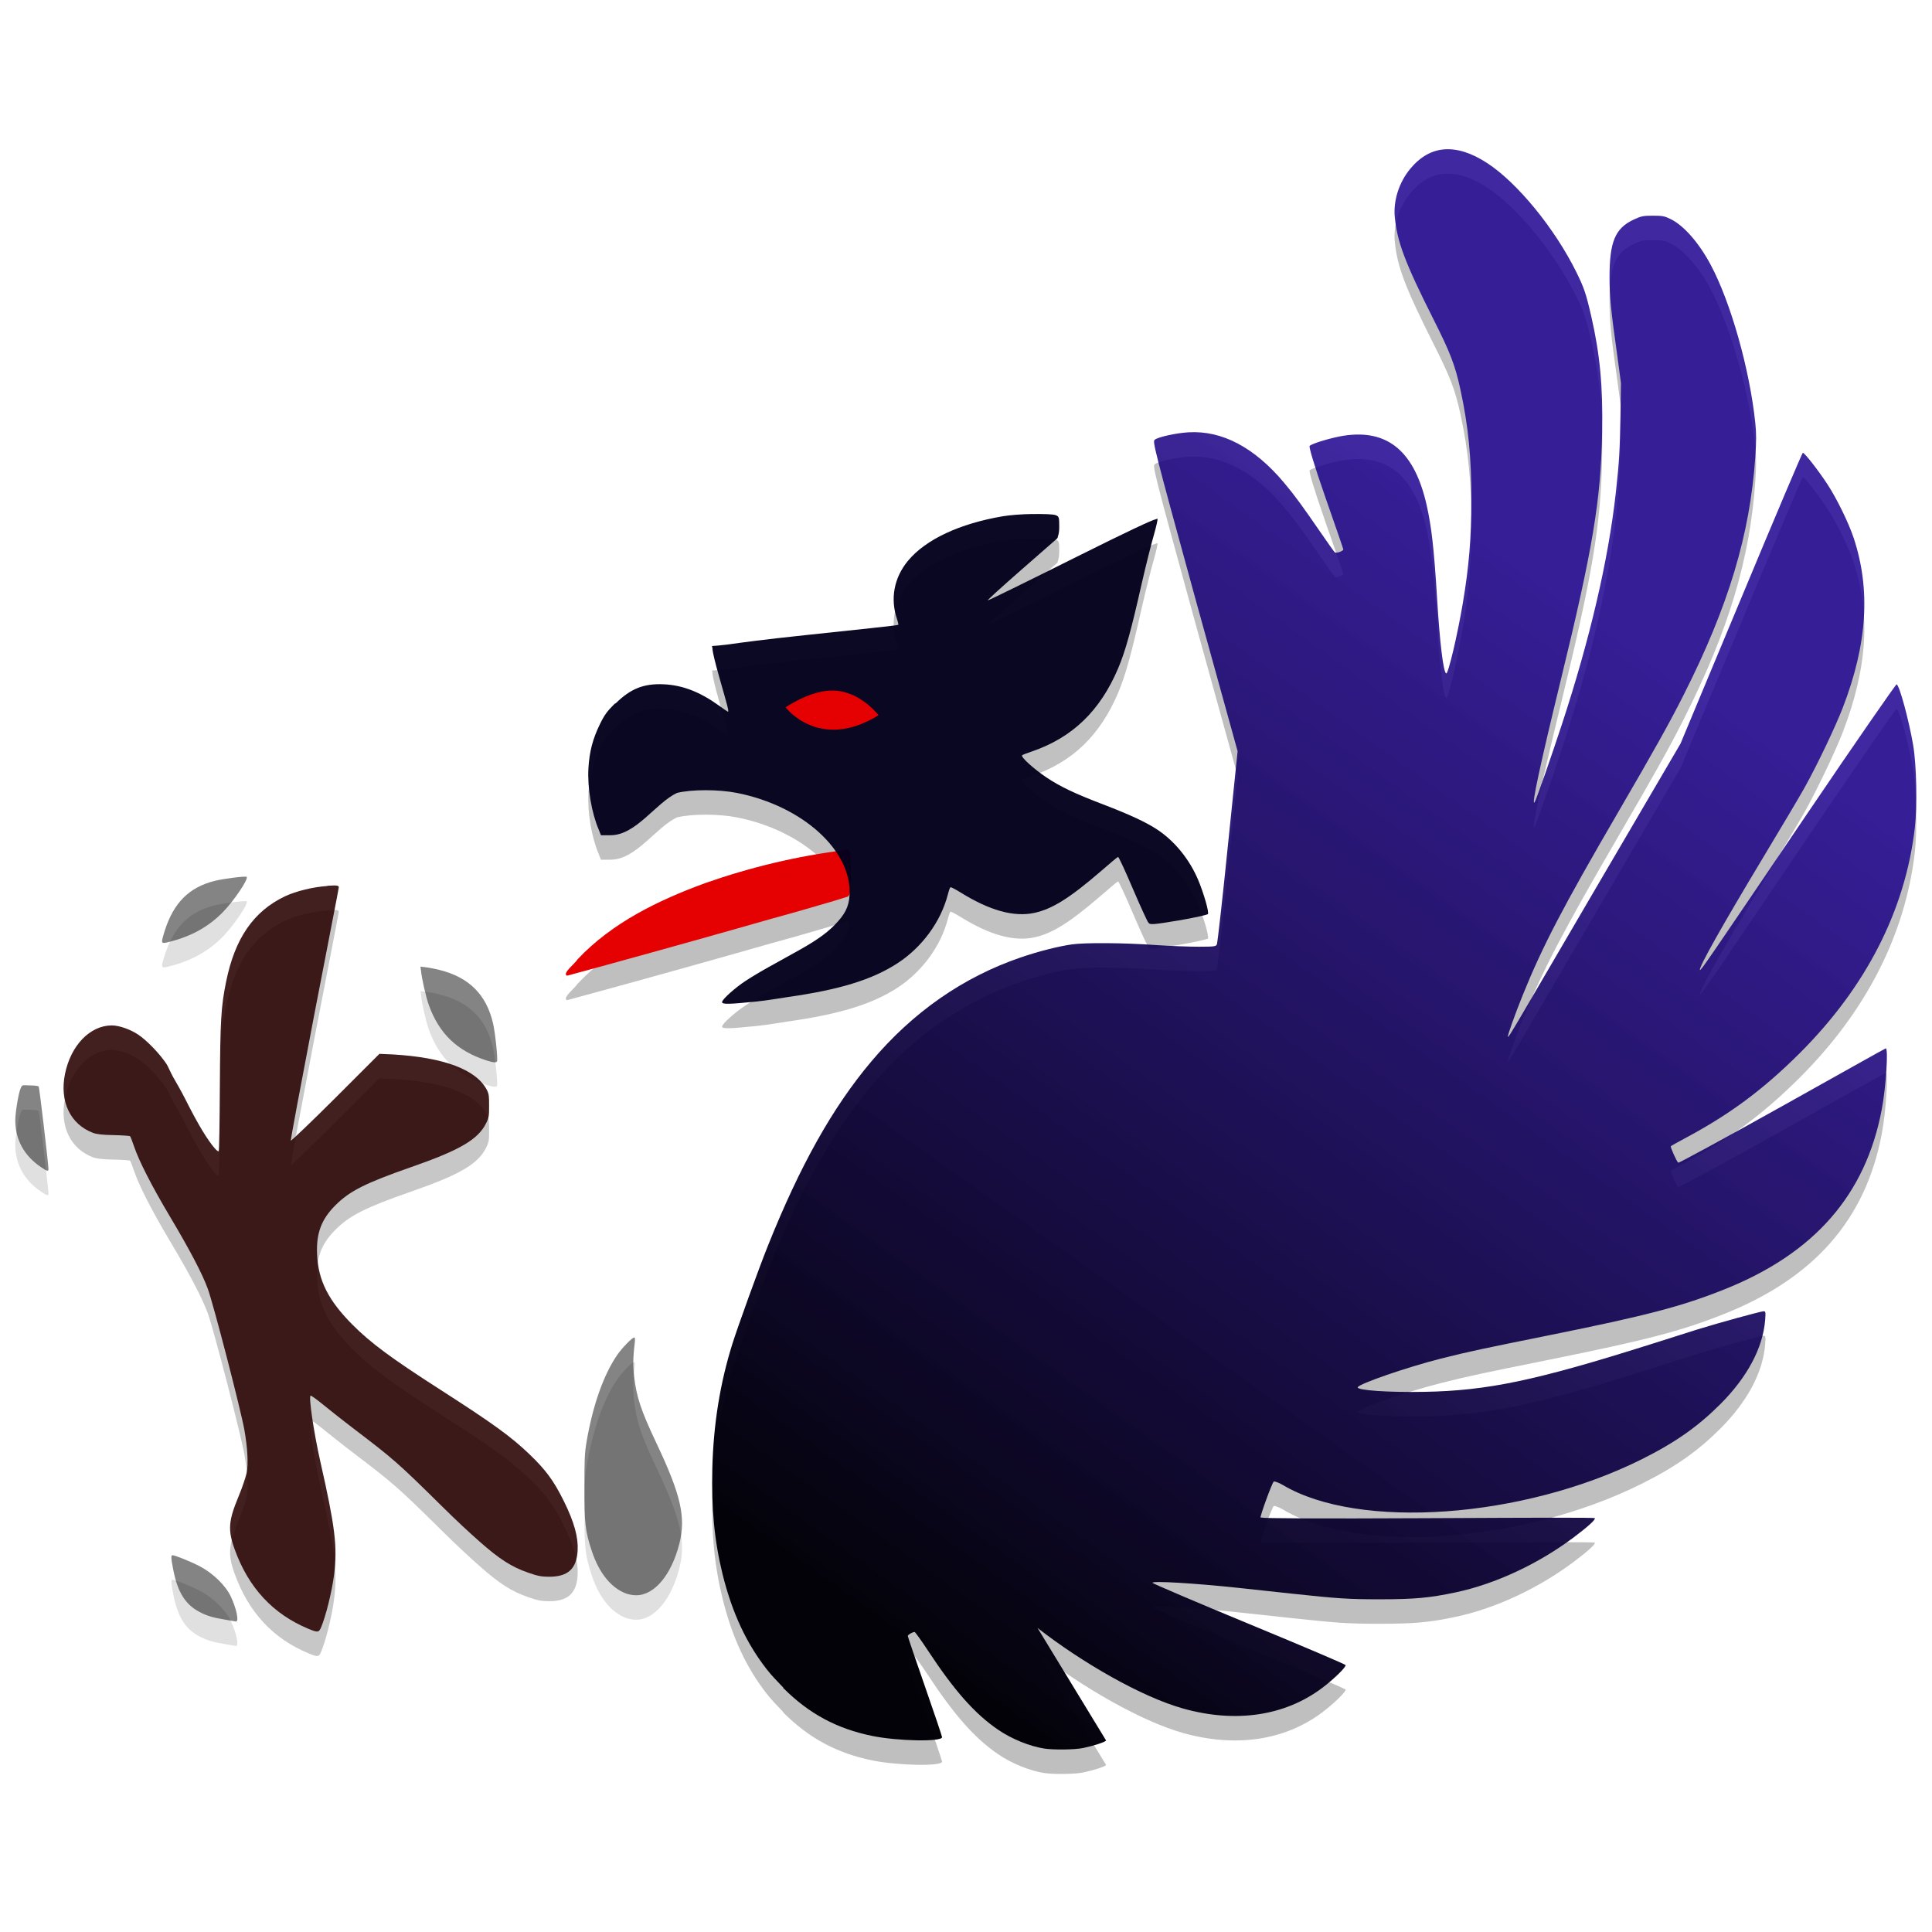 <?xml version="1.0" encoding="UTF-8" standalone="no"?>
<!-- Created with Inkscape (http://www.inkscape.org/) -->

<svg
   xmlns:dc="http://purl.org/dc/elements/1.1/"
   xmlns:cc="http://creativecommons.org/ns#"
   xmlns:rdf="http://www.w3.org/1999/02/22-rdf-syntax-ns#"
   xmlns:svg="http://www.w3.org/2000/svg"
   xmlns="http://www.w3.org/2000/svg"
   xmlns:xlink="http://www.w3.org/1999/xlink"
   xmlns:sodipodi="http://sodipodi.sourceforge.net/DTD/sodipodi-0.dtd"
   xmlns:inkscape="http://www.inkscape.org/namespaces/inkscape"
   width="128"
   height="128"
   viewBox="0 0 33.867 33.867"
   version="1.1"
   id="svg853"
   inkscape:version="0.92.2 5c3e80d, 2017-08-06"
   sodipodi:docname="drawing.svg">
  <defs
     id="defs847">
    <linearGradient
       inkscape:collect="always"
       id="linearGradient1635">
      <stop
         style="stop-color:#010006;stop-opacity:0.988"
         offset="0"
         id="stop1631" />
      <stop
         style="stop-color:#1c008e;stop-opacity:0.843"
         offset="1"
         id="stop1633" />
    </linearGradient>
    <linearGradient
       inkscape:collect="always"
       xlink:href="#linearGradient1635"
       id="linearGradient1637"
       x1="6.918"
       y1="290.153"
       x2="22.526"
       y2="268.249"
       gradientUnits="userSpaceOnUse" />
  </defs>
  <sodipodi:namedview
     id="base"
     pagecolor="#ffffff"
     bordercolor="#666666"
     borderopacity="1.0"
     inkscape:pageopacity="0.0"
     inkscape:pageshadow="2"
     inkscape:zoom="2.8"
     inkscape:cx="37.639342"
     inkscape:cy="33.112494"
     inkscape:document-units="mm"
     inkscape:current-layer="layer1"
     showgrid="false"
     units="px"
     inkscape:window-width="1600"
     inkscape:window-height="814"
     inkscape:window-x="0"
     inkscape:window-y="0"
     inkscape:window-maximized="1" />
  <g
     inkscape:label="Layer 1"
     inkscape:groupmode="layer"
     id="layer1"
     transform="translate(0,-263.133)">
    <g
       id="g1710"
       transform="matrix(0.811,0,0,0.811,8.734,55.71)"
       style="stroke-width:1.233">
      <g
         transform="translate(0,0.529)"
         style="opacity:0.25;fill:#000000;stroke-width:1.519"
         id="g1680">
        <path
           id="path1654"
           d="m 7.478,274.139 c -1.023,0.127 -2.033,0.37 -3.005,0.711 -1.008,0.369 -2.014,0.855 -2.759,1.648 -0.055,0.093 -0.337,0.303 -0.228,0.354 1.095,-0.296 2.634,-0.724 3.673,-1.019 0.282,-0.08 0.495,-0.141 0.741,-0.211 0.45,-0.122 0.898,-0.252 1.346,-0.384 l 0.318,-0.099 c 0.1,-0.118 0.043,-0.47 0.057,-0.675 -0.031,-0.108 0.062,-0.392 -0.143,-0.325 z"
           style="fill:#000000;fill-opacity:1;stroke-width:0.326"
           inkscape:connector-curvature="0" />
        <path
           id="path1656"
           d="m 11.548,266.872 c -0.239,0.003 -0.495,0.024 -0.642,0.049 -0.927,0.157 -1.666,0.498 -2.051,0.964 -0.301,0.364 -0.386,0.82 -0.235,1.26 0.02,0.059 0.034,0.114 0.025,0.124 -0.01,0.01 -0.919,0.107 -2.013,0.222 -0.894,0.094 -1.383,0.161 -1.643,0.198 -0.035,0.005 -0.207,0.022 -0.222,0.025 -0.01,0.002 -0.147,0.011 -0.148,0.012 -0.002,0.002 0.012,0.039 0.012,0.049 8.071e-4,0.014 -0.003,0.022 0,0.025 0.01,0.082 0.049,0.257 0.148,0.605 0.176,0.616 0.213,0.741 0.185,0.741 -0.006,0 -0.098,-0.064 -0.198,-0.136 -0.412,-0.296 -0.785,-0.438 -1.186,-0.457 -0.443,-0.021 -0.723,0.1 -1.038,0.408 -0.007,0.007 -0.018,0.006 -0.025,0.012 -0.158,0.158 -0.218,0.232 -0.321,0.445 -0.151,0.31 -0.226,0.586 -0.247,0.951 -0.024,0.427 0.07,0.967 0.222,1.322 l 0.049,0.124 h 0.21 c 0.547,0 0.977,-0.7 1.433,-0.914 0.318,-0.079 0.903,-0.078 1.297,0 1.422,0.282 2.487,1.247 2.433,2.211 -0.014,0.257 -0.106,0.426 -0.334,0.655 -0.19,0.191 -0.438,0.36 -0.865,0.593 -0.15,0.082 -0.399,0.223 -0.556,0.309 -0.157,0.086 -0.38,0.221 -0.494,0.296 -0.226,0.149 -0.506,0.398 -0.506,0.457 0,0.051 0.14,0.049 0.741,-0.012 0.258,-0.026 0.47,-0.067 0.692,-0.099 1.078,-0.154 1.797,-0.363 2.359,-0.729 0.534,-0.348 0.936,-0.901 1.087,-1.482 0.024,-0.094 0.047,-0.161 0.062,-0.161 0.015,0 0.112,0.05 0.21,0.111 0.635,0.395 1.156,0.537 1.593,0.445 0.391,-0.083 0.767,-0.318 1.458,-0.914 0.183,-0.158 0.342,-0.296 0.358,-0.296 0.016,0 0.16,0.315 0.321,0.692 0.161,0.377 0.312,0.704 0.334,0.729 0.037,0.044 0.067,0.049 0.655,-0.049 0.334,-0.056 0.617,-0.123 0.63,-0.136 0.034,-0.032 -0.093,-0.465 -0.21,-0.741 -0.188,-0.445 -0.512,-0.847 -0.902,-1.099 -0.233,-0.151 -0.584,-0.315 -1.149,-0.531 -0.615,-0.235 -0.932,-0.386 -1.223,-0.581 -0.288,-0.193 -0.567,-0.449 -0.531,-0.482 0.014,-0.013 0.113,-0.049 0.222,-0.086 0.868,-0.301 1.463,-0.873 1.853,-1.791 0.161,-0.378 0.291,-0.861 0.506,-1.816 0.098,-0.433 0.224,-0.922 0.272,-1.087 0.047,-0.165 0.081,-0.315 0.074,-0.334 -8.07e-4,-0.002 -0.029,0.011 -0.037,0.012 -0.086,0.019 -0.581,0.247 -1.791,0.852 -0.996,0.498 -1.827,0.906 -1.841,0.902 -0.013,-0.004 0.305,-0.293 0.704,-0.642 0.399,-0.349 0.76,-0.663 0.791,-0.692 0.02,-0.019 0.016,-0.037 0.025,-0.062 0.012,-0.037 0.025,-0.086 0.025,-0.198 0,-0.206 -0.007,-0.219 -0.074,-0.247 -0.054,-0.023 -0.267,-0.028 -0.506,-0.025 z"
           style="fill:#000000;fill-opacity:0.961;stroke-width:0.326"
           inkscape:connector-curvature="0" />
        <path
           id="path1658"
           d="m 20.454,258.99 c -0.277,0.02 -0.523,0.158 -0.741,0.42 -0.246,0.296 -0.37,0.696 -0.334,1.051 0.053,0.524 0.208,0.956 0.84,2.211 0.347,0.69 0.461,0.966 0.58,1.519 0.169,0.781 0.236,1.465 0.235,2.372 -0.001,0.835 -0.052,1.443 -0.185,2.236 -0.117,0.696 -0.316,1.533 -0.358,1.519 -0.064,-0.021 -0.14,-0.671 -0.198,-1.618 -0.068,-1.115 -0.125,-1.563 -0.222,-2.002 -0.259,-1.17 -0.836,-1.664 -1.792,-1.519 -0.268,0.041 -0.701,0.172 -0.741,0.222 -0.017,0.021 0.079,0.362 0.345,1.125 0.21,0.599 0.383,1.1 0.383,1.111 5.1e-5,0.038 -0.152,0.09 -0.185,0.063 -0.017,-0.014 -0.168,-0.23 -0.334,-0.47 -0.349,-0.507 -0.526,-0.754 -0.765,-1.038 -0.643,-0.764 -1.339,-1.128 -2.062,-1.086 -0.264,0.015 -0.662,0.102 -0.73,0.161 -0.047,0.041 -0.036,0.108 0.864,3.384 l 0.927,3.348 -0.211,2.051 c -0.114,1.131 -0.223,2.082 -0.234,2.113 -0.019,0.054 -0.024,0.062 -0.396,0.062 -0.209,0 -0.633,-0.015 -0.939,-0.037 -0.675,-0.048 -1.518,-0.054 -1.804,-0.013 -0.292,0.042 -0.715,0.148 -1.111,0.284 -1.237,0.424 -2.32,1.175 -3.225,2.249 -0.834,0.99 -1.541,2.251 -2.236,3.99 -0.209,0.522 -0.659,1.774 -0.765,2.113 -0.263,0.839 -0.409,1.729 -0.433,2.693 -0.021,0.859 0.044,1.564 0.222,2.285 0.209,0.845 0.521,1.499 0.952,2.051 0.103,0.132 0.215,0.249 0.334,0.371 0.004,0.005 0.007,0.007 0.011,0.011 0.004,0.004 0.009,0.009 0.013,0.013 0.002,0.002 -0.002,0.009 0,0.011 0.555,0.556 1.157,0.881 1.926,1.038 0.55,0.112 1.508,0.131 1.508,0.026 0,-0.018 -0.167,-0.514 -0.371,-1.099 -0.204,-0.585 -0.37,-1.073 -0.37,-1.088 -1.461e-4,-0.026 0.102,-0.086 0.148,-0.086 0.012,0 0.141,0.179 0.284,0.396 0.575,0.874 1.018,1.374 1.521,1.717 0.298,0.204 0.689,0.359 1,0.407 0.192,0.029 0.651,0.027 0.84,-0.013 0.234,-0.049 0.466,-0.126 0.494,-0.161 l -1.483,-2.434 c 0.972,0.757 2.248,1.49 3.15,1.743 1.13,0.317 2.195,0.162 3.003,-0.446 0.256,-0.192 0.519,-0.452 0.506,-0.493 -0.006,-0.019 -0.945,-0.418 -2.088,-0.89 -1.143,-0.472 -2.081,-0.873 -2.087,-0.889 -0.015,-0.046 0.886,0.006 1.865,0.11 0.313,0.033 0.823,0.09 1.137,0.123 1.008,0.108 1.234,0.124 1.928,0.123 0.736,-4e-4 1.059,-0.03 1.618,-0.148 0.871,-0.184 1.804,-0.623 2.568,-1.198 0.311,-0.234 0.464,-0.377 0.446,-0.407 -0.01,-0.016 -1.235,-0.012 -3.607,0 -2.442,0.012 -3.553,0.004 -3.594,-0.013 -0.007,-10e-4 -0.02,0.002 -0.024,0 -0.016,-0.025 0.244,-0.738 0.284,-0.778 0.011,-0.012 0.103,0.018 0.198,0.074 1.645,0.977 5.187,0.725 7.756,-0.556 0.737,-0.368 1.224,-0.715 1.706,-1.198 0.576,-0.578 0.916,-1.21 0.963,-1.816 0.014,-0.179 0.007,-0.185 -0.037,-0.185 -0.055,0 -0.952,0.245 -1.432,0.394 -0.177,0.055 -0.632,0.2 -1.013,0.321 -2.492,0.788 -3.526,1.001 -4.88,1.026 -0.774,0.015 -1.467,-0.032 -1.445,-0.099 0.025,-0.075 1.078,-0.437 1.792,-0.618 0.609,-0.154 0.929,-0.22 2.346,-0.506 2.095,-0.423 2.855,-0.62 3.781,-0.989 1.953,-0.778 3.059,-2.046 3.408,-3.891 0.091,-0.48 0.146,-1.321 0.087,-1.321 -0.012,0 -1.015,0.565 -2.236,1.247 -1.221,0.682 -2.234,1.233 -2.249,1.224 -0.034,-0.021 -0.177,-0.342 -0.161,-0.358 0.007,-0.007 0.163,-0.093 0.358,-0.198 0.937,-0.504 1.648,-1.035 2.421,-1.804 1.444,-1.439 2.289,-3.1 2.495,-4.879 0.055,-0.479 0.038,-1.353 -0.037,-1.792 -0.089,-0.52 -0.294,-1.288 -0.357,-1.309 -0.014,-0.005 -0.888,1.254 -1.928,2.79 -2.189,3.236 -2.305,3.402 -2.322,3.385 -0.039,-0.039 0.482,-0.962 1.359,-2.421 0.38,-0.631 0.787,-1.315 0.901,-1.519 0.281,-0.503 0.676,-1.337 0.827,-1.73 0.531,-1.38 0.605,-2.551 0.235,-3.669 -0.108,-0.325 -0.366,-0.853 -0.568,-1.161 -0.2,-0.305 -0.501,-0.69 -0.532,-0.679 -0.014,0.005 -0.615,1.423 -1.334,3.15 l -1.309,3.137 -1.816,3.1 c -1.816,3.105 -1.896,3.255 -1.915,3.236 -0.015,-0.015 0.151,-0.48 0.321,-0.901 0.426,-1.054 0.863,-1.894 2.062,-3.953 0.766,-1.315 1.111,-1.93 1.42,-2.544 0.965,-1.911 1.43,-3.455 1.545,-5.139 0.023,-0.342 0.023,-0.505 0,-0.728 -0.121,-1.163 -0.532,-2.612 -0.965,-3.422 -0.251,-0.471 -0.577,-0.846 -0.864,-0.987 -0.13,-0.064 -0.173,-0.074 -0.383,-0.074 -0.216,0 -0.255,0.009 -0.42,0.086 -0.403,0.189 -0.519,0.486 -0.519,1.248 1.18e-4,0.409 0.031,0.728 0.161,1.642 l 0.086,0.642 -0.011,0.73 c -0.014,0.723 -0.024,0.956 -0.099,1.631 -0.164,1.484 -0.568,3.19 -1.162,5.002 -0.224,0.683 -0.555,1.635 -0.592,1.693 -0.086,0.134 0.127,-0.847 0.556,-2.607 0.705,-2.887 0.872,-3.917 0.901,-5.373 0.02,-1.008 -0.048,-1.703 -0.235,-2.52 -0.112,-0.489 -0.156,-0.617 -0.321,-0.952 -0.462,-0.937 -1.269,-1.929 -1.928,-2.359 -0.34,-0.222 -0.648,-0.317 -0.926,-0.297 z"
           style="fill:#000000;fill-opacity:1;stroke-width:0.326"
           inkscape:connector-curvature="0" />
        <path
           id="path1660"
           d="m -5.437,274.716 c -0.023,-0.023 -0.498,0.038 -0.692,0.086 -0.55,0.138 -0.88,0.466 -1.075,1.062 -0.035,0.107 -0.062,0.209 -0.062,0.235 0,0.058 0.019,0.06 0.235,0 0.448,-0.124 0.802,-0.334 1.087,-0.63 0.234,-0.242 0.551,-0.709 0.506,-0.754 z"
           style="fill:#000000;fill-opacity:0.482;stroke-width:0.326"
           inkscape:connector-curvature="0" />
        <path
           id="path1662"
           d="m -3.695,274.913 c -0.295,0.018 -0.675,0.109 -0.914,0.222 -0.682,0.324 -1.083,0.912 -1.272,1.841 -0.111,0.543 -0.129,0.841 -0.136,2.285 -0.004,0.753 -0.015,1.374 -0.025,1.383 -0.01,0.01 -0.045,-0.014 -0.086,-0.062 -0.154,-0.179 -0.352,-0.497 -0.63,-1.05 -0.102,-0.204 -0.185,-0.339 -0.272,-0.494 -0.047,-0.084 -0.112,-0.235 -0.136,-0.272 -0.151,-0.229 -0.429,-0.516 -0.618,-0.642 -0.161,-0.108 -0.405,-0.198 -0.568,-0.198 -0.472,0 -0.888,0.432 -1.013,1.05 -0.12,0.594 0.114,1.086 0.605,1.272 0.08,0.03 0.205,0.045 0.445,0.049 0.182,0.004 0.349,0.014 0.358,0.025 0.01,0.011 0.049,0.113 0.086,0.222 0.109,0.319 0.375,0.842 0.778,1.519 0.426,0.715 0.699,1.236 0.815,1.556 0.125,0.343 0.711,2.606 0.791,3.051 0.069,0.387 0.087,0.741 0.049,0.926 -0.017,0.082 -0.093,0.315 -0.173,0.506 -0.221,0.531 -0.238,0.73 -0.086,1.149 0.301,0.834 0.831,1.4 1.593,1.717 0.193,0.08 0.225,0.085 0.272,-0.025 0.104,-0.245 0.238,-0.779 0.284,-1.149 0.075,-0.605 0.02,-1.036 -0.296,-2.433 -0.146,-0.647 -0.261,-1.433 -0.21,-1.433 0.012,10e-6 0.108,0.065 0.21,0.148 0.102,0.084 0.44,0.354 0.754,0.593 0.818,0.624 0.919,0.708 1.853,1.631 0.353,0.349 0.608,0.584 0.828,0.778 0.437,0.387 0.699,0.554 1.062,0.679 0.196,0.068 0.277,0.086 0.445,0.086 0.409,3.9e-4 0.596,-0.171 0.618,-0.568 0.015,-0.281 -0.07,-0.604 -0.296,-1.062 -0.221,-0.449 -0.398,-0.684 -0.741,-1.013 -0.399,-0.383 -0.769,-0.654 -1.964,-1.421 -1.017,-0.653 -1.471,-0.987 -1.865,-1.383 -0.52,-0.522 -0.741,-0.955 -0.766,-1.519 -0.021,-0.464 0.095,-0.761 0.395,-1.062 0.308,-0.309 0.648,-0.481 1.643,-0.828 1.052,-0.366 1.444,-0.596 1.618,-0.951 0.061,-0.124 0.062,-0.163 0.062,-0.371 -5.944e-5,-0.199 8.659e-5,-0.252 -0.049,-0.346 -0.229,-0.437 -0.919,-0.7 -2.038,-0.766 l -0.284,-0.012 -0.951,0.951 c -0.523,0.522 -0.956,0.934 -0.964,0.926 -0.008,-0.008 0.22,-1.227 0.506,-2.718 0.287,-1.491 0.531,-2.729 0.531,-2.755 0,-0.043 -0.023,-0.051 -0.247,-0.037 z"
           style="fill:#000000;fill-opacity:0.875;stroke-width:0.326"
           inkscape:connector-curvature="0" />
        <path
           id="path1664"
           d="m -1.682,276.655 0.012,0.086 c 0.016,0.167 0.103,0.561 0.173,0.754 0.221,0.608 0.606,0.98 1.235,1.186 0.15,0.049 0.218,0.053 0.235,0.025 0.023,-0.041 -0.038,-0.62 -0.086,-0.828 -0.145,-0.617 -0.515,-0.989 -1.149,-1.149 -0.124,-0.031 -0.267,-0.057 -0.321,-0.062 l -0.099,-0.012 z"
           style="fill:#000000;fill-opacity:0.482;stroke-width:0.326"
           inkscape:connector-curvature="0" />
        <path
           id="path1666"
           d="m -10.279,279.224 c -0.026,0.01 -0.033,0.034 -0.049,0.074 -0.045,0.108 -0.111,0.52 -0.111,0.679 0,0.419 0.192,0.767 0.556,1.013 0.141,0.095 0.161,0.097 0.161,0.037 -0.001,-0.108 -0.196,-1.756 -0.21,-1.779 -0.009,-0.014 -0.09,-0.025 -0.185,-0.025 -0.086,0 -0.135,-0.01 -0.161,0 z"
           style="fill:#000000;fill-opacity:0.482;stroke-width:0.326"
           inkscape:connector-curvature="0" />
        <path
           id="path1668"
           d="m 2.938,284.672 c -0.043,0 -0.265,0.227 -0.371,0.383 -0.291,0.429 -0.518,1.068 -0.655,1.853 -0.048,0.279 -0.049,0.409 -0.049,1.013 -8.072e-4,0.764 0.016,0.937 0.161,1.371 0.159,0.478 0.423,0.797 0.741,0.914 0.051,0.019 0.142,0.036 0.21,0.037 0.399,0.004 0.768,-0.439 0.939,-1.112 0.145,-0.572 0.037,-1.053 -0.494,-2.174 -0.34,-0.717 -0.429,-1 -0.482,-1.433 -0.026,-0.209 -0.027,-0.417 0.012,-0.729 0.011,-0.087 0.006,-0.124 -0.012,-0.124 z"
           style="fill:#000000;fill-opacity:0.482;stroke-width:0.326"
           inkscape:connector-curvature="0" />
        <path
           id="path1670"
           d="m -7.043,289.378 c -0.033,0 -0.031,0.071 0.025,0.346 0.091,0.449 0.254,0.719 0.556,0.877 0.185,0.097 0.303,0.126 0.581,0.173 0.102,0.017 0.199,0.036 0.21,0.037 0.073,0.01 0.014,-0.281 -0.111,-0.544 -0.116,-0.243 -0.393,-0.508 -0.679,-0.655 -0.208,-0.107 -0.531,-0.235 -0.581,-0.235 z"
           style="fill:#000000;fill-opacity:0.482;stroke-width:0.326"
           inkscape:connector-curvature="0" />
        <path
           id="path1672"
           d="m 6.211,271.051 c 0,0 0.55,-0.383 1.047,-0.363 0.579,0.024 0.962,0.534 0.962,0.534 -1.282,0.791 -2.009,-0.171 -2.009,-0.171 z"
           style="fill:#000000;fill-opacity:0.996;stroke-width:0.326"
           inkscape:connector-curvature="0" />
        <path
           id="path1674"
           d="m 7.395,275.065 c 0.003,0.092 0.001,0.177 -0.007,0.257 0.008,-0.08 0.01,-0.165 0.007,-0.257 z"
           style="fill:#000000;stroke-width:0.326"
           inkscape:connector-curvature="0" />
        <path
           id="path1676"
           d="m 6.981,274.535 c -0.462,0.067 -0.921,0.155 -1.374,0.267 0.454,-0.111 0.913,-0.2 1.374,-0.267 z"
           style="fill:#000000;stroke-width:0.326"
           inkscape:connector-curvature="0" />
        <path
           id="path1678"
           d="m 1.486,276.852 c -0.041,0.07 -0.211,0.205 -0.247,0.289 0.037,-0.085 0.205,-0.22 0.247,-0.289 z"
           style="fill:#000000;stroke-width:0.326"
           inkscape:connector-curvature="0" />
      </g>
      <g
         id="g1652"
         style="stroke-width:1.233">
        <path
           inkscape:connector-curvature="0"
           style="fill:#e50001;fill-opacity:1;stroke-width:0.326"
           d="m 7.478,274.139 c -1.023,0.127 -2.033,0.37 -3.005,0.711 -1.008,0.369 -2.014,0.855 -2.759,1.648 -0.055,0.093 -0.337,0.303 -0.228,0.354 1.095,-0.296 2.634,-0.724 3.673,-1.019 0.282,-0.08 0.495,-0.141 0.741,-0.211 0.45,-0.122 0.898,-0.252 1.346,-0.384 l 0.318,-0.099 c 0.1,-0.118 0.043,-0.47 0.057,-0.675 -0.031,-0.108 0.062,-0.392 -0.143,-0.325 z"
           id="path1563" />
        <path
           inkscape:connector-curvature="0"
           style="fill:#04001c;fill-opacity:0.961;stroke-width:0.326"
           d="m 11.548,266.872 c -0.239,0.003 -0.495,0.024 -0.642,0.049 -0.927,0.157 -1.666,0.498 -2.051,0.964 -0.301,0.364 -0.386,0.82 -0.235,1.26 0.02,0.059 0.034,0.114 0.025,0.124 -0.01,0.01 -0.919,0.107 -2.013,0.222 -0.894,0.094 -1.383,0.161 -1.643,0.198 -0.035,0.005 -0.207,0.022 -0.222,0.025 -0.01,0.002 -0.147,0.011 -0.148,0.012 -0.002,0.002 0.012,0.039 0.012,0.049 8.071e-4,0.014 -0.003,0.022 0,0.025 0.01,0.082 0.049,0.257 0.148,0.605 0.176,0.616 0.213,0.741 0.185,0.741 -0.006,0 -0.098,-0.064 -0.198,-0.136 -0.412,-0.296 -0.785,-0.438 -1.186,-0.457 -0.443,-0.021 -0.723,0.1 -1.038,0.408 -0.007,0.007 -0.018,0.006 -0.025,0.012 -0.158,0.158 -0.218,0.232 -0.321,0.445 -0.151,0.31 -0.226,0.586 -0.247,0.951 -0.024,0.427 0.07,0.967 0.222,1.322 l 0.049,0.124 h 0.21 c 0.547,0 0.977,-0.7 1.433,-0.914 0.318,-0.079 0.903,-0.078 1.297,0 1.422,0.282 2.487,1.247 2.433,2.211 -0.014,0.257 -0.106,0.426 -0.334,0.655 -0.19,0.191 -0.438,0.36 -0.865,0.593 -0.15,0.082 -0.399,0.223 -0.556,0.309 -0.157,0.086 -0.38,0.221 -0.494,0.296 -0.226,0.149 -0.506,0.398 -0.506,0.457 0,0.051 0.14,0.049 0.741,-0.012 0.258,-0.026 0.47,-0.067 0.692,-0.099 1.078,-0.154 1.797,-0.363 2.359,-0.729 0.534,-0.348 0.936,-0.901 1.087,-1.482 0.024,-0.094 0.047,-0.161 0.062,-0.161 0.015,0 0.112,0.05 0.21,0.111 0.635,0.395 1.156,0.537 1.593,0.445 0.391,-0.083 0.767,-0.318 1.458,-0.914 0.183,-0.158 0.342,-0.296 0.358,-0.296 0.016,0 0.16,0.315 0.321,0.692 0.161,0.377 0.312,0.704 0.334,0.729 0.037,0.044 0.067,0.049 0.655,-0.049 0.334,-0.056 0.617,-0.123 0.63,-0.136 0.034,-0.032 -0.093,-0.465 -0.21,-0.741 -0.188,-0.445 -0.512,-0.847 -0.902,-1.099 -0.233,-0.151 -0.584,-0.315 -1.149,-0.531 -0.615,-0.235 -0.932,-0.386 -1.223,-0.581 -0.288,-0.193 -0.567,-0.449 -0.531,-0.482 0.014,-0.013 0.113,-0.049 0.222,-0.086 0.868,-0.301 1.463,-0.873 1.853,-1.791 0.161,-0.378 0.291,-0.861 0.506,-1.816 0.098,-0.433 0.224,-0.922 0.272,-1.087 0.047,-0.165 0.081,-0.315 0.074,-0.334 -8.07e-4,-0.002 -0.029,0.011 -0.037,0.012 -0.086,0.019 -0.581,0.247 -1.791,0.852 -0.996,0.498 -1.827,0.906 -1.841,0.902 -0.013,-0.004 0.305,-0.293 0.704,-0.642 0.399,-0.349 0.76,-0.663 0.791,-0.692 0.02,-0.019 0.016,-0.037 0.025,-0.062 0.012,-0.037 0.025,-0.086 0.025,-0.198 0,-0.206 -0.007,-0.219 -0.074,-0.247 -0.054,-0.023 -0.267,-0.028 -0.506,-0.025 z"
           id="path1559" />
        <path
           inkscape:connector-curvature="0"
           style="fill:url(#linearGradient1637);fill-opacity:1;stroke-width:0.326"
           d="m 20.454,258.99 c -0.277,0.02 -0.523,0.158 -0.741,0.42 -0.246,0.296 -0.37,0.696 -0.334,1.051 0.053,0.524 0.208,0.956 0.84,2.211 0.347,0.69 0.461,0.966 0.58,1.519 0.169,0.781 0.236,1.465 0.235,2.372 -0.001,0.835 -0.052,1.443 -0.185,2.236 -0.117,0.696 -0.316,1.533 -0.358,1.519 -0.064,-0.021 -0.14,-0.671 -0.198,-1.618 -0.068,-1.115 -0.125,-1.563 -0.222,-2.002 -0.259,-1.17 -0.836,-1.664 -1.792,-1.519 -0.268,0.041 -0.701,0.172 -0.741,0.222 -0.017,0.021 0.079,0.362 0.345,1.125 0.21,0.599 0.383,1.1 0.383,1.111 5.1e-5,0.038 -0.152,0.09 -0.185,0.063 -0.017,-0.014 -0.168,-0.23 -0.334,-0.47 -0.349,-0.507 -0.526,-0.754 -0.765,-1.038 -0.643,-0.764 -1.339,-1.128 -2.062,-1.086 -0.264,0.015 -0.662,0.102 -0.73,0.161 -0.047,0.041 -0.036,0.108 0.864,3.384 l 0.927,3.348 -0.211,2.051 c -0.114,1.131 -0.223,2.082 -0.234,2.113 -0.019,0.054 -0.024,0.062 -0.396,0.062 -0.209,0 -0.633,-0.015 -0.939,-0.037 -0.675,-0.048 -1.518,-0.054 -1.804,-0.013 -0.292,0.042 -0.715,0.148 -1.111,0.284 -1.237,0.424 -2.32,1.175 -3.225,2.249 -0.834,0.99 -1.541,2.251 -2.236,3.99 -0.209,0.522 -0.659,1.774 -0.765,2.113 -0.263,0.839 -0.409,1.729 -0.433,2.693 -0.021,0.859 0.044,1.564 0.222,2.285 0.209,0.845 0.521,1.499 0.952,2.051 0.103,0.132 0.215,0.249 0.334,0.371 0.004,0.005 0.007,0.007 0.011,0.011 0.004,0.004 0.009,0.009 0.013,0.013 0.002,0.002 -0.002,0.009 0,0.011 0.555,0.556 1.157,0.881 1.926,1.038 0.55,0.112 1.508,0.131 1.508,0.026 0,-0.018 -0.167,-0.514 -0.371,-1.099 -0.204,-0.585 -0.37,-1.073 -0.37,-1.088 -1.461e-4,-0.026 0.102,-0.086 0.148,-0.086 0.012,0 0.141,0.179 0.284,0.396 0.575,0.874 1.018,1.374 1.521,1.717 0.298,0.204 0.689,0.359 1,0.407 0.192,0.029 0.651,0.027 0.84,-0.013 0.234,-0.049 0.466,-0.126 0.494,-0.161 l -1.483,-2.434 c 0.972,0.757 2.248,1.49 3.15,1.743 1.13,0.317 2.195,0.162 3.003,-0.446 0.256,-0.192 0.519,-0.452 0.506,-0.493 -0.006,-0.019 -0.945,-0.418 -2.088,-0.89 -1.143,-0.472 -2.081,-0.873 -2.087,-0.889 -0.015,-0.046 0.886,0.006 1.865,0.11 0.313,0.033 0.823,0.09 1.137,0.123 1.008,0.108 1.234,0.124 1.928,0.123 0.736,-4e-4 1.059,-0.03 1.618,-0.148 0.871,-0.184 1.804,-0.623 2.568,-1.198 0.311,-0.234 0.464,-0.377 0.446,-0.407 -0.01,-0.016 -1.235,-0.012 -3.607,0 -2.442,0.012 -3.553,0.004 -3.594,-0.013 -0.007,-10e-4 -0.02,0.002 -0.024,0 -0.016,-0.025 0.244,-0.738 0.284,-0.778 0.011,-0.012 0.103,0.018 0.198,0.074 1.645,0.977 5.187,0.725 7.756,-0.556 0.737,-0.368 1.224,-0.715 1.706,-1.198 0.576,-0.578 0.916,-1.21 0.963,-1.816 0.014,-0.179 0.007,-0.185 -0.037,-0.185 -0.055,0 -0.952,0.245 -1.432,0.394 -0.177,0.055 -0.632,0.2 -1.013,0.321 -2.492,0.788 -3.526,1.001 -4.88,1.026 -0.774,0.015 -1.467,-0.032 -1.445,-0.099 0.025,-0.075 1.078,-0.437 1.792,-0.618 0.609,-0.154 0.929,-0.22 2.346,-0.506 2.095,-0.423 2.855,-0.62 3.781,-0.989 1.953,-0.778 3.059,-2.046 3.408,-3.891 0.091,-0.48 0.146,-1.321 0.087,-1.321 -0.012,0 -1.015,0.565 -2.236,1.247 -1.221,0.682 -2.234,1.233 -2.249,1.224 -0.034,-0.021 -0.177,-0.342 -0.161,-0.358 0.007,-0.007 0.163,-0.093 0.358,-0.198 0.937,-0.504 1.648,-1.035 2.421,-1.804 1.444,-1.439 2.289,-3.1 2.495,-4.879 0.055,-0.479 0.038,-1.353 -0.037,-1.792 -0.089,-0.52 -0.294,-1.288 -0.357,-1.309 -0.014,-0.005 -0.888,1.254 -1.928,2.79 -2.189,3.236 -2.305,3.402 -2.322,3.385 -0.039,-0.039 0.482,-0.962 1.359,-2.421 0.38,-0.631 0.787,-1.315 0.901,-1.519 0.281,-0.503 0.676,-1.337 0.827,-1.73 0.531,-1.38 0.605,-2.551 0.235,-3.669 -0.108,-0.325 -0.366,-0.853 -0.568,-1.161 -0.2,-0.305 -0.501,-0.69 -0.532,-0.679 -0.014,0.005 -0.615,1.423 -1.334,3.15 l -1.309,3.137 -1.816,3.1 c -1.816,3.105 -1.896,3.255 -1.915,3.236 -0.015,-0.015 0.151,-0.48 0.321,-0.901 0.426,-1.054 0.863,-1.894 2.062,-3.953 0.766,-1.315 1.111,-1.93 1.42,-2.544 0.965,-1.911 1.43,-3.455 1.545,-5.139 0.023,-0.342 0.023,-0.505 0,-0.728 -0.121,-1.163 -0.532,-2.612 -0.965,-3.422 -0.251,-0.471 -0.577,-0.846 -0.864,-0.987 -0.13,-0.064 -0.173,-0.074 -0.383,-0.074 -0.216,0 -0.255,0.009 -0.42,0.086 -0.403,0.189 -0.519,0.486 -0.519,1.248 1.18e-4,0.409 0.031,0.728 0.161,1.642 l 0.086,0.642 -0.011,0.73 c -0.014,0.723 -0.024,0.956 -0.099,1.631 -0.164,1.484 -0.568,3.19 -1.162,5.002 -0.224,0.683 -0.555,1.635 -0.592,1.693 -0.086,0.134 0.127,-0.847 0.556,-2.607 0.705,-2.887 0.872,-3.917 0.901,-5.373 0.02,-1.008 -0.048,-1.703 -0.235,-2.52 -0.112,-0.489 -0.156,-0.617 -0.321,-0.952 -0.462,-0.937 -1.269,-1.929 -1.928,-2.359 -0.34,-0.222 -0.648,-0.317 -0.926,-0.297 z"
           id="path1561" />
        <path
           inkscape:connector-curvature="0"
           style="fill:#000000;fill-opacity:0.482;stroke-width:0.326"
           d="m -5.437,274.716 c -0.023,-0.023 -0.498,0.038 -0.692,0.086 -0.55,0.138 -0.88,0.466 -1.075,1.062 -0.035,0.107 -0.062,0.209 -0.062,0.235 0,0.058 0.019,0.06 0.235,0 0.448,-0.124 0.802,-0.334 1.087,-0.63 0.234,-0.242 0.551,-0.709 0.506,-0.754 z"
           id="path1565" />
        <path
           inkscape:connector-curvature="0"
           style="fill:#270000;fill-opacity:0.875;stroke-width:0.326"
           d="m -3.695,274.913 c -0.295,0.018 -0.675,0.109 -0.914,0.222 -0.682,0.324 -1.083,0.912 -1.272,1.841 -0.111,0.543 -0.129,0.841 -0.136,2.285 -0.004,0.753 -0.015,1.374 -0.025,1.383 -0.01,0.01 -0.045,-0.014 -0.086,-0.062 -0.154,-0.179 -0.352,-0.497 -0.63,-1.05 -0.102,-0.204 -0.185,-0.339 -0.272,-0.494 -0.047,-0.084 -0.112,-0.235 -0.136,-0.272 -0.151,-0.229 -0.429,-0.516 -0.618,-0.642 -0.161,-0.108 -0.405,-0.198 -0.568,-0.198 -0.472,0 -0.888,0.432 -1.013,1.05 -0.12,0.594 0.114,1.086 0.605,1.272 0.08,0.03 0.205,0.045 0.445,0.049 0.182,0.004 0.349,0.014 0.358,0.025 0.01,0.011 0.049,0.113 0.086,0.222 0.109,0.319 0.375,0.842 0.778,1.519 0.426,0.715 0.699,1.236 0.815,1.556 0.125,0.343 0.711,2.606 0.791,3.051 0.069,0.387 0.087,0.741 0.049,0.926 -0.017,0.082 -0.093,0.315 -0.173,0.506 -0.221,0.531 -0.238,0.73 -0.086,1.149 0.301,0.834 0.831,1.4 1.593,1.717 0.193,0.08 0.225,0.085 0.272,-0.025 0.104,-0.245 0.238,-0.779 0.284,-1.149 0.075,-0.605 0.02,-1.036 -0.296,-2.433 -0.146,-0.647 -0.261,-1.433 -0.21,-1.433 0.012,10e-6 0.108,0.065 0.21,0.148 0.102,0.084 0.44,0.354 0.754,0.593 0.818,0.624 0.919,0.708 1.853,1.631 0.353,0.349 0.608,0.584 0.828,0.778 0.437,0.387 0.699,0.554 1.062,0.679 0.196,0.068 0.277,0.086 0.445,0.086 0.409,3.9e-4 0.596,-0.171 0.618,-0.568 0.015,-0.281 -0.07,-0.604 -0.296,-1.062 -0.221,-0.449 -0.398,-0.684 -0.741,-1.013 -0.399,-0.383 -0.769,-0.654 -1.964,-1.421 -1.017,-0.653 -1.471,-0.987 -1.865,-1.383 -0.52,-0.522 -0.741,-0.955 -0.766,-1.519 -0.021,-0.464 0.095,-0.761 0.395,-1.062 0.308,-0.309 0.648,-0.481 1.643,-0.828 1.052,-0.366 1.444,-0.596 1.618,-0.951 0.061,-0.124 0.062,-0.163 0.062,-0.371 -5.944e-5,-0.199 8.659e-5,-0.252 -0.049,-0.346 -0.229,-0.437 -0.919,-0.7 -2.038,-0.766 l -0.284,-0.012 -0.951,0.951 c -0.523,0.522 -0.956,0.934 -0.964,0.926 -0.008,-0.008 0.22,-1.227 0.506,-2.718 0.287,-1.491 0.531,-2.729 0.531,-2.755 0,-0.043 -0.023,-0.051 -0.247,-0.037 z"
           id="path1567" />
        <path
           inkscape:connector-curvature="0"
           style="fill:#000000;fill-opacity:0.482;stroke-width:0.326"
           d="m -1.682,276.655 0.012,0.086 c 0.016,0.167 0.103,0.561 0.173,0.754 0.221,0.608 0.606,0.98 1.235,1.186 0.15,0.049 0.218,0.053 0.235,0.025 0.023,-0.041 -0.038,-0.62 -0.086,-0.828 -0.145,-0.617 -0.515,-0.989 -1.149,-1.149 -0.124,-0.031 -0.267,-0.057 -0.321,-0.062 l -0.099,-0.012 z"
           id="path1569" />
        <path
           inkscape:connector-curvature="0"
           style="fill:#000000;fill-opacity:0.482;stroke-width:0.326"
           d="m -10.279,279.224 c -0.026,0.01 -0.033,0.034 -0.049,0.074 -0.045,0.108 -0.111,0.52 -0.111,0.679 0,0.419 0.192,0.767 0.556,1.013 0.141,0.095 0.161,0.097 0.161,0.037 -0.001,-0.108 -0.196,-1.756 -0.21,-1.779 -0.009,-0.014 -0.09,-0.025 -0.185,-0.025 -0.086,0 -0.135,-0.01 -0.161,0 z"
           id="path1571" />
        <path
           inkscape:connector-curvature="0"
           style="fill:#000000;fill-opacity:0.482;stroke-width:0.326"
           d="m 2.938,284.672 c -0.043,0 -0.265,0.227 -0.371,0.383 -0.291,0.429 -0.518,1.068 -0.655,1.853 -0.048,0.279 -0.049,0.409 -0.049,1.013 -8.072e-4,0.764 0.016,0.937 0.161,1.371 0.159,0.478 0.423,0.797 0.741,0.914 0.051,0.019 0.142,0.036 0.21,0.037 0.399,0.004 0.768,-0.439 0.939,-1.112 0.145,-0.572 0.037,-1.053 -0.494,-2.174 -0.34,-0.717 -0.429,-1 -0.482,-1.433 -0.026,-0.209 -0.027,-0.417 0.012,-0.729 0.011,-0.087 0.006,-0.124 -0.012,-0.124 z"
           id="path1573" />
        <path
           inkscape:connector-curvature="0"
           style="fill:#000000;fill-opacity:0.482;stroke-width:0.326"
           d="m -7.043,289.378 c -0.033,0 -0.031,0.071 0.025,0.346 0.091,0.449 0.254,0.719 0.556,0.877 0.185,0.097 0.303,0.126 0.581,0.173 0.102,0.017 0.199,0.036 0.21,0.037 0.073,0.01 0.014,-0.281 -0.111,-0.544 -0.116,-0.243 -0.393,-0.508 -0.679,-0.655 -0.208,-0.107 -0.531,-0.235 -0.581,-0.235 z"
           id="path1575" />
        <path
           inkscape:connector-curvature="0"
           style="fill:#e60001;fill-opacity:0.996;stroke-width:0.326"
           d="m 6.211,271.051 c 0,0 0.55,-0.383 1.047,-0.363 0.579,0.024 0.962,0.534 0.962,0.534 -1.282,0.791 -2.009,-0.171 -2.009,-0.171 z"
           id="path1577" />
        <path
           inkscape:connector-curvature="0"
           style="fill:#008000;stroke-width:0.326"
           d="m 7.395,275.065 c 0.003,0.092 0.001,0.177 -0.007,0.257 0.008,-0.08 0.01,-0.165 0.007,-0.257 z"
           id="path1581" />
        <path
           inkscape:connector-curvature="0"
           style="fill:#008000;stroke-width:0.326"
           d="m 6.981,274.535 c -0.462,0.067 -0.921,0.155 -1.374,0.267 0.454,-0.111 0.913,-0.2 1.374,-0.267 z"
           id="path1583" />
        <path
           inkscape:connector-curvature="0"
           style="fill:#008000;stroke-width:0.326"
           d="m 1.486,276.852 c -0.041,0.07 -0.211,0.205 -0.247,0.289 0.037,-0.085 0.205,-0.22 0.247,-0.289 z"
           id="path1587" />
      </g>
    </g>
  </g>
</svg>
